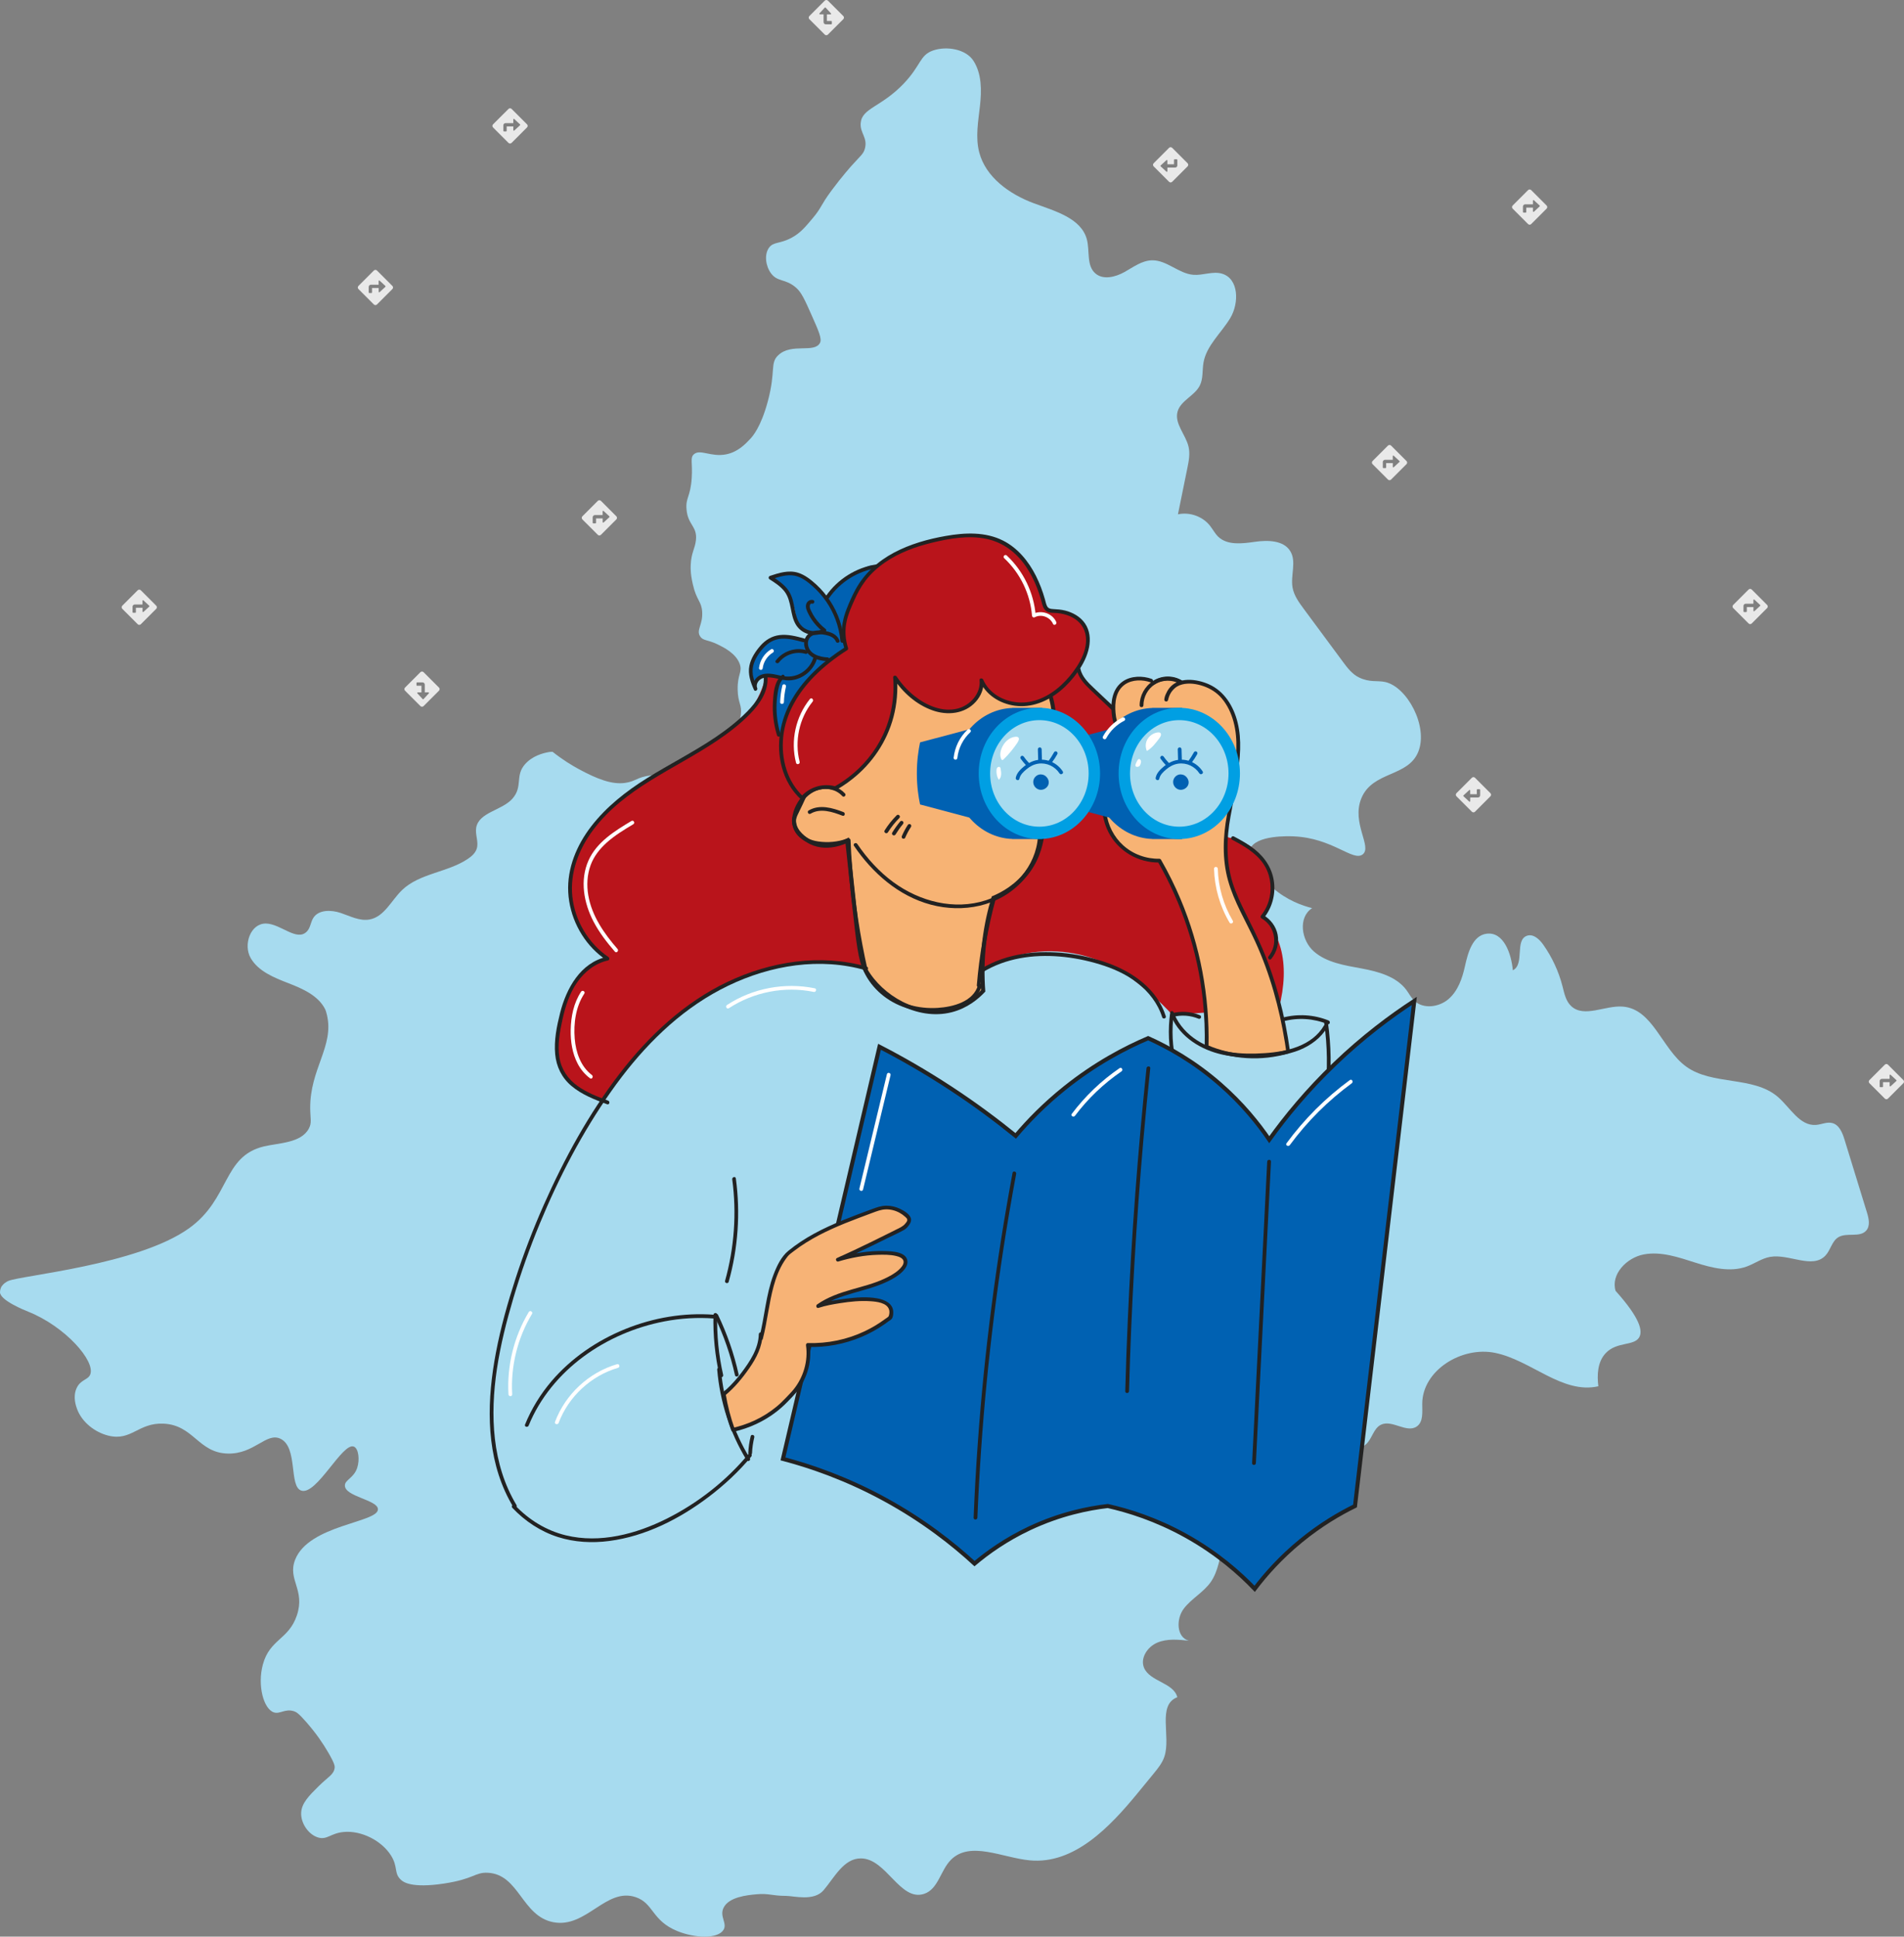 <svg width="470" height="478" viewBox="0 0 470 478" fill="none" xmlns="http://www.w3.org/2000/svg">
<rect x="0" y="0" width="470" height="478" fill="#808080" stroke="none"/>
<g clip-path="url(#clip0)">
<path d="M135.648 185.594C133.928 185.883 131.418 186.589 129.624 188.598C127.067 191.453 129.15 194.131 126.481 197.135C123.869 200.064 118.207 200.455 117.547 204.295C117.258 206.006 118.207 207.801 117.686 209.456C117.342 210.554 116.412 211.372 115.445 212.014C110.453 215.343 103.554 215.538 99.249 219.685C96.59 222.243 94.87 226.288 91.207 226.948C88.781 227.385 86.428 226.111 84.095 225.33C81.761 224.549 78.683 224.484 77.363 226.52C76.685 227.562 76.647 228.957 75.792 229.868C73.31 232.528 69.312 227.99 65.63 227.943C61.809 227.897 59.996 233.206 61.883 236.471C63.771 239.735 67.62 241.288 71.181 242.664C74.742 244.04 78.572 245.733 80.264 249.099C80.376 249.322 80.534 249.759 80.71 250.522C82.523 258.268 76.48 263.792 76.573 273.612C76.601 276.16 77.019 277.099 76.229 278.568C74.295 282.158 68.782 282.083 65.137 282.957C54.938 285.394 56.825 295.865 46.673 303.155C34.066 312.213 5.076 314.807 2.036 316.165C0.8 316.723 0.316 317.644 0.316 317.644C0.316 317.644 1.03505e-05 318.239 1.03505e-05 318.936C-0.009 320.973 6.248 323.456 6.992 323.753C16.149 327.436 23.541 335.898 22.286 339.218C21.747 340.641 19.869 340.445 18.883 342.677C17.944 344.807 18.762 347.039 19.022 347.764C20.231 351.056 23.476 353.539 26.776 354.348C32.457 355.733 34.121 351.13 40.304 351.381C47.798 351.679 48.913 358.588 56.221 358.765C62.794 358.932 65.742 353.436 69.237 355.11C73.626 357.212 71.246 366.958 74.407 367.915C78.209 369.069 84.55 355.873 87.367 357.054C88.52 357.537 88.827 360.299 88.176 362.28C87.321 364.856 85.136 365.219 85.136 366.651C85.145 369.394 93.104 370.166 93.29 372.444C93.559 375.829 76.21 376.257 72.835 385.007C70.939 389.917 75.402 392.363 73.282 398.705C71.274 404.694 66.597 404.545 64.896 410.804C63.492 415.937 65.054 421.832 67.62 422.651C69.135 423.134 70.4 421.646 72.585 422.372C73.161 422.567 73.728 422.883 75.643 425.078C78.116 427.914 79.716 430.295 81.064 432.61C82.626 435.307 82.653 435.893 82.607 436.339C82.412 438.004 80.971 438.571 78.702 440.822C76.322 443.165 74.453 445.025 74.342 447.415C74.221 449.963 76.118 452.79 78.498 453.515C80.729 454.194 81.584 452.483 84.801 452.167C89.199 451.739 94.229 454.315 96.525 457.979C98.329 460.852 97.157 462.331 99.017 464.014C99.537 464.488 101.555 466.106 109.569 464.897C117.035 463.772 117.212 462.08 120.392 462.228C128.183 462.61 128.778 472.923 136.569 474.429C144.713 476.001 149.576 465.79 156.902 468.245C161.393 469.751 160.826 474.02 167.204 476.624C171.518 478.381 177.124 478.604 178.574 476.354C179.625 474.727 177.542 473.053 178.612 470.867C179.922 468.189 184.469 467.752 186.663 467.548C189.815 467.25 190.363 467.92 194.054 467.938C195.998 467.947 200.935 469.352 203.324 466.515C206.011 463.335 208.27 458.695 212.482 458.685C218.804 458.657 222.16 469.426 228.139 467.427C231.616 466.264 232.164 461.624 234.73 459.039C239.481 454.268 247.458 458.537 254.227 459.169C265.161 460.192 273.947 450.958 280.827 442.57C282.147 440.961 283.458 439.362 284.778 437.753C285.829 436.469 286.907 435.14 287.428 433.568C289.101 428.519 285.578 420.856 290.617 418.903C289.715 415.286 283.83 415.072 282.398 411.622C281.412 409.232 283.263 406.442 285.68 405.429C288.097 404.406 290.849 404.675 293.462 404.954C290.384 404.117 290.301 399.589 292.197 397.069C294.094 394.548 297.134 393.005 298.919 390.401C302.517 385.147 300.742 376.285 306.599 373.616C304.498 371.496 302.927 368.864 302.062 366.028C304.591 363.219 309.202 364.763 312.772 366.093C316.343 367.423 321.679 367.497 322.6 363.861C322.99 362.327 322.33 360.625 322.916 359.146C324.812 354.404 333.375 359.899 337.206 356.459C338.74 355.073 339.037 352.516 340.925 351.632C343.658 350.349 347.201 353.781 349.702 352.097C351.394 350.954 351.068 348.499 351.078 346.481C351.105 338.232 360.803 332.234 369.04 333.908C377.975 335.721 385.664 344.174 394.552 342.156C394.208 339.432 394.31 336.158 396.365 333.982C399.108 331.072 403.319 332.271 404.621 330.095C405.56 328.524 404.881 325.371 398.801 318.601C397.574 314.528 401.534 310.4 405.792 309.609C410.051 308.819 414.355 310.325 418.483 311.636C422.602 312.948 427.13 314.073 431.193 312.594C433.145 311.878 434.884 310.586 436.939 310.223C441.606 309.395 447.389 313.31 450.606 309.897C451.889 308.54 452.186 306.345 453.795 305.369C455.849 304.132 459.048 305.517 460.647 303.76C461.716 302.579 461.316 300.756 460.851 299.25C459.001 293.252 457.16 287.254 455.31 281.256C454.79 279.554 453.999 277.601 452.242 277.173C450.95 276.866 449.639 277.536 448.309 277.648C444.237 277.973 441.913 273.351 438.845 270.72C432.773 265.512 422.695 267.948 416.215 263.243C410.227 258.891 408.024 249.043 400.595 248.448C396.216 248.095 391.075 251.294 387.867 248.346C386.51 247.1 386.147 245.165 385.692 243.398C384.753 239.744 383.135 236.257 380.941 233.151C380.02 231.849 378.561 230.463 377.008 230.937C373.81 231.923 376.45 238.042 373.438 239.483C373.075 235.364 371.169 229.924 366.985 230.454C363.499 230.891 362.355 235.159 361.611 238.526C360.951 241.501 359.901 244.57 357.567 246.588C355.233 248.606 351.319 249.127 349.106 246.988C348.307 246.225 347.814 245.212 347.154 244.328C344.662 240.999 340.209 239.8 336.072 239.028C331.934 238.265 327.49 237.596 324.348 234.852C321.196 232.109 320.378 226.409 323.901 224.14C321.596 223.563 317.691 222.261 314.065 219.053C312.763 217.9 307.175 212.962 308.551 209.586C309.992 206.053 318.193 206.387 319.281 206.425C328.987 206.815 333.989 212.739 336.378 210.879C338.786 209.01 333.552 203.133 336.044 197.042C338.824 190.253 347.656 191.862 350.138 185.455C352.556 179.234 347.377 169.572 341.957 168.335C339.976 167.889 338.145 168.512 335.458 167.2C333.766 166.382 332.594 164.829 331.488 163.332C328.271 158.98 325.045 154.628 321.828 150.276C320.638 148.667 319.411 146.984 319.067 145.022C318.527 141.999 320.117 138.587 318.472 135.983C316.807 133.342 312.949 133.277 309.816 133.723C306.683 134.17 303.029 134.653 300.742 132.496C299.896 131.687 299.375 130.617 298.64 129.706C296.827 127.437 293.638 126.321 290.775 126.944C291.547 123.168 292.309 119.393 293.081 115.618C293.443 113.851 293.797 112.028 293.397 110.28C292.709 107.267 289.854 104.57 290.682 101.585C291.444 98.86 294.894 97.698 296.167 95.168C297.032 93.448 296.753 91.402 297.078 89.505C297.813 85.274 301.467 82.205 303.689 78.504C305.911 74.803 305.827 68.759 301.625 67.54C299.356 66.88 296.939 68.015 294.587 67.829C290.952 67.54 288.041 64.193 284.397 64.249C281.877 64.286 279.739 65.941 277.545 67.159C275.351 68.377 272.394 69.131 270.469 67.55C268.126 65.625 269.056 61.961 268.285 59.069C266.871 53.815 260.391 52.094 255.203 50.169C249.16 47.928 243.293 43.716 241.713 37.569C240.755 33.868 241.471 29.971 241.899 26.168C242.326 22.365 242.373 18.273 240.309 15.027C238.421 12.07 233.605 11.317 230.305 12.47C226.986 13.633 227.413 16.097 223.062 20.654C217.493 26.484 212.761 26.652 212.463 30.381C212.259 32.864 214.23 33.961 213.495 36.685C213.133 38.015 212.473 38.378 210.148 40.972C210.148 40.972 207.796 43.595 205.258 47.026C202.459 50.811 202.887 51.146 200.628 53.843C198.694 56.149 197.541 57.507 195.477 58.641C192.502 60.268 190.921 59.599 189.815 61.161C188.606 62.863 189.015 65.69 190.326 67.466C191.963 69.67 193.859 68.712 196.5 71C197.848 72.162 198.685 74.05 200.358 77.816C202.087 81.694 202.943 83.628 202.413 84.632C201.018 87.273 195.412 84.567 192.121 87.664C190.01 89.645 191.563 91.467 189.545 99.018C187.825 105.453 185.743 107.76 185.166 108.355C184.06 109.526 182.2 111.554 179.244 112.14C175.488 112.884 172.819 110.735 171.267 112.14C170.3 113.014 170.997 114.148 170.755 117.942C170.439 122.741 169.203 122.778 169.472 125.763C169.816 129.65 172.168 129.864 171.787 133.333C171.555 135.444 170.634 136.411 170.504 139.386C170.411 141.442 170.765 143.041 171.016 144.185C171.927 148.258 173.163 148.342 173.331 151.001C173.535 154.228 171.806 155.474 172.819 157.055C173.544 158.199 174.623 157.817 177.198 159.073C178.658 159.789 181.661 161.258 182.6 163.871C183.325 165.889 182.024 166.382 182.089 170.176C182.145 173.608 183.223 173.942 182.86 176.481C182.433 179.41 180.638 181.41 180.025 182.033C178.082 184.013 177.087 183.363 174.102 185.315C169.881 188.077 170.309 190.411 167.157 191.369C164.898 192.057 164.452 190.932 160.723 191.369C157.181 191.788 156.967 192.876 154.262 193.238C151.045 193.675 147.456 192.308 142.91 189.853C141.236 188.951 138.94 187.566 136.402 185.557" fill="#A7DBEF"/>
<path d="M130.098 30.688L126.295 26.885C126.081 26.671 125.737 26.671 125.524 26.885L121.712 30.688C121.498 30.902 121.498 31.246 121.712 31.46L125.514 35.264C125.728 35.477 126.072 35.477 126.286 35.264L130.089 31.46C130.312 31.246 130.312 30.902 130.098 30.688ZM128.378 30.902L126.946 32.223C126.862 32.306 126.714 32.241 126.714 32.12V31.209H125.077V32.297C125.077 32.372 125.012 32.437 124.938 32.437H124.389C124.315 32.437 124.25 32.372 124.25 32.297V30.939C124.25 30.642 124.492 30.391 124.798 30.391H126.704V29.48C126.704 29.359 126.844 29.303 126.937 29.377L128.369 30.698C128.434 30.763 128.434 30.846 128.378 30.902Z" fill="#E9E9E9"/>
<path d="M96.86 70.571L93.057 66.768C92.843 66.554 92.499 66.554 92.286 66.768L88.483 70.571C88.269 70.785 88.269 71.129 88.483 71.343L92.286 75.147C92.499 75.36 92.843 75.36 93.057 75.147L96.86 71.343C97.074 71.129 97.074 70.785 96.86 70.571ZM95.14 70.785L93.708 72.106C93.624 72.189 93.476 72.124 93.476 72.003V71.092H91.839V72.18C91.839 72.254 91.774 72.32 91.7 72.32H91.151C91.077 72.32 91.012 72.254 91.012 72.18V70.822C91.012 70.525 91.254 70.274 91.56 70.274H93.466V69.362C93.466 69.241 93.606 69.186 93.699 69.26L95.131 70.581C95.196 70.636 95.196 70.729 95.14 70.785Z" fill="#E9E9E9"/>
<path d="M152.142 127.427L148.339 123.623C148.126 123.409 147.782 123.409 147.568 123.623L143.765 127.427C143.551 127.641 143.551 127.985 143.765 128.199L147.568 132.002C147.782 132.216 148.126 132.216 148.339 132.002L152.142 128.199C152.356 127.985 152.356 127.641 152.142 127.427ZM150.431 127.641L148.999 128.961C148.916 129.045 148.767 128.98 148.767 128.859V127.947H147.131V129.035C147.131 129.11 147.066 129.175 146.991 129.175H146.443C146.368 129.175 146.303 129.11 146.303 129.035V127.678C146.303 127.38 146.545 127.129 146.852 127.129H148.758V126.218C148.758 126.097 148.897 126.041 148.99 126.115L150.422 127.436C150.487 127.492 150.487 127.585 150.431 127.641Z" fill="#E9E9E9"/>
<path d="M38.565 149.495L34.763 145.692C34.549 145.478 34.205 145.478 33.991 145.692L30.189 149.495C29.975 149.709 29.975 150.053 30.189 150.267L33.991 154.07C34.205 154.284 34.549 154.284 34.763 154.07L38.565 150.267C38.779 150.053 38.779 149.709 38.565 149.495ZM36.845 149.709L35.414 151.029C35.33 151.113 35.181 151.048 35.181 150.927V150.016H33.545V151.104C33.545 151.178 33.48 151.243 33.405 151.243H32.857C32.782 151.243 32.717 151.178 32.717 151.104V149.746C32.717 149.449 32.959 149.197 33.266 149.197H35.172V148.286C35.172 148.165 35.311 148.109 35.404 148.184L36.836 149.504C36.901 149.56 36.901 149.653 36.845 149.709Z" fill="#E9E9E9"/>
<path d="M469.842 266.581L466.039 262.778C465.826 262.564 465.482 262.564 465.268 262.778L461.465 266.581C461.251 266.795 461.251 267.139 461.465 267.353L465.268 271.156C465.482 271.37 465.826 271.37 466.039 271.156L469.842 267.353C470.056 267.139 470.056 266.795 469.842 266.581ZM468.122 266.795L466.69 268.115C466.606 268.199 466.458 268.134 466.458 268.013V267.102H464.821V268.19C464.821 268.264 464.756 268.329 464.682 268.329H464.133C464.059 268.329 463.994 268.264 463.994 268.19V266.832C463.994 266.535 464.236 266.283 464.542 266.283H466.448V265.372C466.448 265.251 466.588 265.195 466.681 265.27L468.113 266.59C468.187 266.655 468.187 266.748 468.122 266.795Z" fill="#E9E9E9"/>
<path d="M436.213 149.31L432.411 145.506C432.197 145.292 431.853 145.292 431.639 145.506L427.837 149.31C427.623 149.523 427.623 149.867 427.837 150.081L431.639 153.885C431.853 154.099 432.197 154.099 432.411 153.885L436.213 150.081C436.427 149.867 436.427 149.523 436.213 149.31ZM434.503 149.523L433.071 150.844C432.987 150.928 432.838 150.862 432.838 150.742V149.83H431.202V150.918C431.202 150.993 431.137 151.058 431.063 151.058H430.514C430.44 151.058 430.375 150.993 430.375 150.918V149.561C430.375 149.263 430.616 149.012 430.923 149.012H432.829V148.101C432.829 147.98 432.969 147.924 433.062 147.998L434.493 149.319C434.558 149.375 434.558 149.468 434.503 149.523Z" fill="#E9E9E9"/>
<path d="M347.191 113.786L343.389 109.983C343.175 109.769 342.831 109.769 342.617 109.983L338.814 113.786C338.6 114 338.6 114.344 338.814 114.558L342.617 118.361C342.831 118.575 343.175 118.575 343.389 118.361L347.191 114.558C347.405 114.353 347.405 114 347.191 113.786ZM345.471 114L344.039 115.32C343.956 115.404 343.807 115.339 343.807 115.218V114.307H342.171V115.395C342.171 115.469 342.106 115.534 342.031 115.534H341.483C341.408 115.534 341.343 115.469 341.343 115.395V114.037C341.343 113.74 341.585 113.488 341.892 113.488H343.798V112.577C343.798 112.456 343.937 112.4 344.03 112.475L345.462 113.795C345.527 113.86 345.527 113.953 345.471 114Z" fill="#E9E9E9"/>
<path d="M381.777 50.727L377.975 46.924C377.761 46.71 377.417 46.71 377.203 46.924L373.4 50.727C373.187 50.941 373.187 51.285 373.4 51.499L377.203 55.303C377.417 55.517 377.761 55.517 377.975 55.303L381.777 51.499C381.991 51.285 381.991 50.941 381.777 50.727ZM380.067 50.941L378.635 52.262C378.551 52.346 378.402 52.281 378.402 52.16V51.248H376.766V52.336C376.766 52.411 376.701 52.476 376.627 52.476H376.078C376.004 52.476 375.939 52.411 375.939 52.336V50.979C375.939 50.681 376.18 50.43 376.487 50.43H378.402V49.519C378.402 49.398 378.542 49.342 378.635 49.416L380.067 50.737C380.122 50.793 380.122 50.886 380.067 50.941Z" fill="#E9E9E9"/>
<path d="M203.594 0.158L199.791 3.962C199.577 4.176 199.577 4.52 199.791 4.734L203.594 8.537C203.807 8.751 204.151 8.751 204.365 8.537L208.168 4.734C208.382 4.52 208.382 4.176 208.168 3.962L204.365 0.158C204.151 -0.055 203.807 -0.055 203.594 0.158ZM203.807 1.879L205.128 3.311C205.211 3.395 205.146 3.543 205.025 3.543H204.114V5.18H205.202C205.276 5.18 205.341 5.245 205.341 5.32V5.868C205.341 5.943 205.276 6.008 205.202 6.008H203.845C203.547 6.008 203.296 5.766 203.296 5.459V3.534H202.385C202.264 3.534 202.208 3.395 202.283 3.302L203.603 1.87C203.659 1.823 203.752 1.823 203.807 1.879Z" fill="#E9E9E9"/>
<path d="M284.778 41.066L288.581 44.869C288.795 45.083 289.139 45.083 289.352 44.869L293.155 41.066C293.369 40.852 293.369 40.508 293.155 40.294L289.352 36.49C289.139 36.277 288.795 36.277 288.581 36.49L284.778 40.294C284.564 40.508 284.564 40.852 284.778 41.066ZM286.498 40.852L287.93 39.531C288.014 39.448 288.162 39.513 288.162 39.634V40.545H289.799V39.457C289.799 39.383 289.864 39.318 289.938 39.318H290.487C290.561 39.318 290.626 39.383 290.626 39.457V40.815C290.626 41.112 290.384 41.363 290.078 41.363H288.172V42.275C288.172 42.395 288.032 42.451 287.939 42.377L286.507 41.056C286.433 41.001 286.433 40.908 286.498 40.852Z" fill="#E9E9E9"/>
<path d="M359.529 196.54L363.331 200.344C363.545 200.558 363.889 200.558 364.103 200.344L367.906 196.54C368.12 196.326 368.12 195.982 367.906 195.769L364.103 191.965C363.889 191.751 363.545 191.751 363.331 191.965L359.529 195.769C359.315 195.982 359.315 196.326 359.529 196.54ZM361.249 196.326L362.681 195.006C362.764 194.922 362.913 194.987 362.913 195.108V196.02H364.549V194.932C364.549 194.857 364.614 194.792 364.689 194.792H365.237C365.312 194.792 365.377 194.857 365.377 194.932V196.289C365.377 196.587 365.135 196.838 364.828 196.838H362.922V197.749C362.922 197.87 362.783 197.926 362.69 197.852L361.258 196.531C361.193 196.466 361.193 196.373 361.249 196.326Z" fill="#E9E9E9"/>
<path d="M104.558 174.277L108.361 170.474C108.575 170.26 108.575 169.916 108.361 169.702L104.558 165.899C104.344 165.685 104 165.685 103.786 165.899L99.984 169.702C99.77 169.916 99.77 170.26 99.984 170.474L103.786 174.277C104 174.482 104.344 174.482 104.558 174.277ZM104.344 172.557L103.024 171.125C102.94 171.041 103.005 170.892 103.126 170.892H104.037V169.256H102.95C102.875 169.256 102.81 169.191 102.81 169.116V168.568C102.81 168.493 102.875 168.428 102.95 168.428H104.307C104.605 168.428 104.856 168.67 104.856 168.977V170.883H105.767C105.888 170.883 105.943 171.023 105.869 171.116L104.549 172.548C104.493 172.613 104.4 172.613 104.344 172.557Z" fill="#E9E9E9"/>
<path d="M188.987 167.088C188.411 169.376 187.221 172.807 184.562 176.136C182.47 178.75 180.313 180.247 179.327 180.916C171.118 186.496 162.639 190.755 158.38 193.461C155.972 194.986 141.487 204.574 140.734 218.104C140.334 225.302 143.96 232.583 149.948 236.6C146.405 237.344 143.44 239.92 141.552 243.007C139.665 246.095 138.717 249.666 138.038 253.218C137.322 256.984 136.931 261.085 138.726 264.47C141.366 269.454 147.224 271.324 149.985 272.105C226.465 293.791 264.705 304.633 285.717 290.182C305.939 276.271 322.776 246.764 314.939 230.872C313.925 228.826 312.661 227.31 311.629 226.269C312.056 225.655 315.134 221.126 313.553 215.602C312.233 210.99 308.189 207.512 303.205 206.694C287.437 184.999 279.181 176.992 274.532 174.044C273.575 173.44 270.488 171.608 267.68 168.009C263.71 162.922 264.668 159.891 262.641 157.491C257.118 150.935 239.016 160.384 215.308 164.717C204.263 166.735 195.012 167.098 188.987 167.088Z" fill="#B9141B"/>
<path d="M213.83 239.028C210.474 238.163 205.406 237.224 199.298 237.531C176.994 238.674 161.839 255.525 155.015 263.113C146.564 272.514 142.584 280.679 136.039 294.126C134.44 297.418 125.366 316.36 122.037 339.069C121.907 339.971 120.782 348.043 122.26 358.263C123.413 366.223 125.356 370.091 128.034 372.956C128.434 373.383 130.098 375.122 132.952 376.74C140.827 381.223 149.39 380.07 152.942 379.586C170.216 377.252 182.293 362.475 184.599 359.565C193.413 363.591 201.576 365.47 208.847 366.121C276.466 372.174 328.225 277.796 331.302 272.031C330.558 270.673 329.824 269.111 329.21 267.335C327.118 261.318 327.341 255.85 327.843 252.326C323.241 251.321 317.951 250.466 312.075 250.038C303.438 249.406 295.805 249.861 289.548 250.671C288.106 249.062 286.042 246.932 283.328 244.691C280.325 242.208 276.857 239.335 271.808 237.298C269.633 236.415 262.223 233.541 252.897 235.41C248.146 236.368 244.548 238.219 242.326 239.595C242.587 242.385 241.88 244.124 241.229 245.165C237.733 250.754 226.363 251.21 219.492 246.272C216.331 244.003 214.676 241.018 213.83 239.028Z" fill="#A7DBEF"/>
<path d="M192.241 181.371C191.73 179.949 191.07 177.54 191.209 174.536C191.368 171.049 192.53 168.417 193.264 167.023C191.842 166.66 190.661 166.632 189.871 166.669C188.876 166.716 188.225 166.762 187.602 167.209C186.663 167.878 186.431 168.994 186.366 169.403C186.207 168.938 184.45 163.721 187.407 160.197C188.606 158.765 190.605 157.584 192.744 157.333C195.747 156.97 198.062 158.551 199.465 157.258C199.94 156.831 200.107 156.254 200.172 155.91C199.121 155.659 197.764 155.147 196.965 153.939C196.202 152.795 196.62 152.051 196.053 149.921C195.849 149.159 195.272 147.076 193.72 145.346C191.953 143.365 190.094 143.189 190.196 142.584C190.326 141.812 193.459 141.301 196.277 141.924C200.228 142.807 202.785 145.783 204.077 147.662C205.063 146.248 206.783 144.165 209.488 142.398C211.468 141.106 215.094 138.734 216.498 139.757C218.934 141.524 214.025 152.953 209.739 160.402C206.643 165.767 201.325 173.513 192.241 181.371Z" fill="#0061B2"/>
<path d="M205.816 185.352C204.867 186.403 202.413 188.095 200.609 191.397C199.633 193.182 199.94 193.331 198.285 197.032C196.546 200.9 195.821 201.57 196.025 203.076C196.369 205.578 198.843 207.094 199.4 207.456C203.761 210.265 208.893 207.605 209.135 207.475C209.395 209.902 210.66 221.582 210.818 223.088C211.831 232.443 212.361 237.167 213.709 239.492C217.512 246.058 226.465 251.46 234.786 249.359C238.607 248.392 241.239 246.104 242.707 244.56C242.456 241.175 242.419 237.028 242.977 232.35C243.47 228.203 244.325 224.595 245.227 221.619C247.449 220.68 251.122 218.746 253.883 214.896C256.468 211.297 257.063 207.68 257.369 205.615C260.624 183.78 262.251 172.863 256.291 166.512C249.783 159.575 239.221 159.723 234.963 159.788C230.044 159.854 221.844 159.974 216.359 165.517C210.79 171.134 213.458 176.89 205.816 185.352Z" fill="#F7B374" stroke="#222222" stroke-miterlimit="10"/>
<path d="M208.586 195.84C207.136 194.25 204.904 193.59 202.794 193.878C200.665 194.167 198.815 195.45 197.532 197.133C196.128 198.974 195.179 201.485 195.681 203.81C196.165 206.06 198.127 207.604 200.237 208.255C203.073 209.129 206.485 208.924 209.246 207.902C209.804 207.697 209.562 206.795 208.995 207.009C206.801 207.818 204.356 208.022 202.041 207.697C199.995 207.418 197.829 206.479 196.89 204.517C195.951 202.573 196.667 200.192 197.736 198.444C198.731 196.817 200.256 195.459 202.115 194.938C204.161 194.371 206.466 194.892 207.917 196.482C208.335 196.938 208.986 196.277 208.586 195.84Z" fill="#222222"/>
<path d="M200.088 200.835C202.524 199.385 205.537 200.389 207.973 201.338C208.53 201.551 208.772 200.659 208.224 200.445C205.537 199.403 202.301 198.446 199.624 200.036C199.112 200.333 199.577 201.142 200.088 200.835Z" fill="#222222"/>
<path d="M208.382 158.216C208.066 154.71 206.885 151.307 204.96 148.359C203.984 146.871 202.822 145.485 201.511 144.286C200.2 143.086 198.675 141.868 196.946 141.347C194.649 140.659 192.26 141.403 190.075 142.138C189.694 142.268 189.62 142.77 189.964 142.984C191.284 143.83 192.651 144.704 193.627 145.95C194.575 147.168 194.9 148.666 195.198 150.144C195.477 151.548 195.737 153.018 196.509 154.254C197.206 155.352 198.275 156.142 199.521 156.496C200.934 156.895 202.459 156.737 203.733 155.993C203.965 155.854 204.068 155.454 203.826 155.259C202.794 154.459 201.883 153.51 201.148 152.422C200.804 151.902 200.488 151.362 200.228 150.795C200.079 150.479 199.921 150.144 199.884 149.791C199.847 149.465 199.968 148.87 200.442 148.991C201.027 149.131 201.269 148.238 200.693 148.098C199.986 147.931 199.289 148.34 199.038 149.028C198.722 149.902 199.196 150.842 199.586 151.604C200.442 153.287 201.678 154.766 203.166 155.919C203.194 155.677 203.231 155.435 203.259 155.184C201.855 156.012 200.051 155.956 198.666 155.119C197.095 154.171 196.593 152.367 196.249 150.674C195.905 148.982 195.644 147.215 194.64 145.755C193.58 144.221 191.99 143.17 190.438 142.175C190.401 142.454 190.363 142.742 190.326 143.021C192.186 142.398 194.212 141.71 196.193 142.1C197.922 142.444 199.438 143.653 200.721 144.806C203.147 146.982 205.044 149.754 206.206 152.804C206.866 154.543 207.294 156.356 207.461 158.207C207.508 158.802 208.437 158.811 208.382 158.216Z" fill="#222222"/>
<path d="M207.22 158.087C206.773 156.906 205.695 156.255 204.523 155.929C203.324 155.594 201.911 155.446 200.711 155.818C199.475 156.19 198.629 157.185 198.508 158.477C198.396 159.705 198.963 160.969 199.902 161.751C201.13 162.783 202.738 163.127 204.309 163.192C204.904 163.22 204.904 162.29 204.309 162.262C202.292 162.178 199.698 161.425 199.447 159.054C199.345 158.068 199.791 157.166 200.73 156.794C201.678 156.413 202.822 156.515 203.798 156.71C204.765 156.915 205.936 157.324 206.327 158.338C206.532 158.886 207.433 158.645 207.22 158.087Z" fill="#222222"/>
<path d="M198.508 157.584C196.555 157.045 194.501 156.505 192.455 156.747C190.559 156.97 188.969 157.937 187.714 159.36C186.496 160.755 185.361 162.466 184.989 164.307C184.571 166.381 185.278 168.39 186.114 170.268C186.356 170.817 187.146 170.342 186.914 169.803C186.598 169.068 187.016 168.213 187.602 167.757C188.337 167.181 189.341 167.134 190.233 167.218C191.99 167.395 193.617 168.111 195.412 167.887C198.285 167.525 200.795 165.432 201.641 162.661C201.818 162.085 200.916 161.843 200.748 162.41C200.274 163.954 199.214 165.256 197.829 166.083C196.295 166.995 194.631 167.171 192.902 166.809C191.144 166.437 189.229 165.832 187.518 166.716C186.226 167.376 185.519 168.91 186.105 170.277C186.375 170.119 186.644 169.961 186.905 169.812C186.152 168.12 185.482 166.251 185.91 164.382C186.291 162.717 187.342 161.145 188.476 159.899C189.657 158.597 191.135 157.751 192.92 157.649C194.733 157.547 196.509 158.021 198.238 158.495C198.843 158.644 199.084 157.742 198.508 157.584Z" fill="#222222"/>
<path d="M199.075 160.485C196.304 159.676 193.227 160.746 191.498 163.033C191.135 163.507 191.944 163.972 192.297 163.498C193.776 161.545 196.49 160.69 198.824 161.378C199.41 161.555 199.651 160.653 199.075 160.485Z" fill="#222222"/>
<path d="M192.688 181.241C191.953 178.86 191.609 176.377 191.693 173.885C191.73 172.648 191.87 171.421 192.121 170.212C192.334 169.198 192.641 168.073 193.506 167.413C193.971 167.05 193.515 166.241 193.041 166.613C191.126 168.082 190.931 171.021 190.8 173.244C190.633 176.024 190.986 178.832 191.804 181.492C191.963 182.059 192.864 181.817 192.688 181.241Z" fill="#222222"/>
<path d="M204.672 147.597C207.433 143.598 211.822 140.91 216.619 140.194C217.205 140.111 216.954 139.209 216.368 139.302C211.329 140.055 206.755 142.947 203.863 147.132C203.528 147.624 204.337 148.089 204.672 147.597Z" fill="#222222"/>
<path d="M209.023 207.364C209.367 215.789 210.306 224.195 211.812 232.49C212.249 234.871 212.733 237.242 213.263 239.604C213.393 240.19 214.285 239.939 214.155 239.353C212.324 231.16 211.05 222.856 210.381 214.487C210.185 212.115 210.046 209.735 209.953 207.354C209.925 206.768 208.995 206.768 209.023 207.364Z" fill="#222222"/>
<path d="M210.808 208.768C215.355 215.473 221.844 221.182 229.803 223.293C237.687 225.386 246.529 223.758 252.209 217.63C255.017 214.599 256.849 210.721 257.137 206.573C257.174 205.978 256.244 205.978 256.207 206.573C255.714 213.827 250.164 220.001 243.386 222.196C235.558 224.735 227.014 222.494 220.515 217.732C217.01 215.157 214.044 211.883 211.617 208.294C211.282 207.801 210.474 208.266 210.808 208.768Z" fill="#222222"/>
<path d="M244.865 221.739C242.968 228.76 241.722 235.939 241.127 243.183C241.081 243.778 242.01 243.778 242.057 243.183C242.642 236.023 243.888 228.927 245.757 221.99C245.915 221.413 245.013 221.162 244.865 221.739Z" fill="#222222"/>
<path d="M265.784 165.256C266.211 167.265 267.634 168.809 269.075 170.185C270.888 171.914 272.719 173.635 274.542 175.355C274.979 175.764 275.639 175.113 275.202 174.695C273.454 173.049 271.706 171.394 269.958 169.748C268.554 168.418 267.094 166.977 266.676 165.014C266.555 164.429 265.663 164.67 265.784 165.256Z" fill="#222222"/>
<path d="M304.126 207.252C306.952 208.74 309.899 210.404 311.778 213.082C313.46 215.491 314.009 218.578 313.414 221.433C313.07 223.079 312.363 224.632 311.303 225.934C311.117 226.157 311.117 226.501 311.396 226.668C314.715 228.566 315.599 233.048 313.144 236.024C312.763 236.479 313.423 237.139 313.804 236.684C315.18 235.01 315.794 232.806 315.376 230.667C314.976 228.649 313.646 226.882 311.871 225.869C311.898 226.111 311.936 226.352 311.964 226.603C313.953 224.167 314.855 220.968 314.502 217.843C314.12 214.486 312.335 211.706 309.714 209.632C308.133 208.386 306.376 207.391 304.6 206.461C304.07 206.164 303.596 206.973 304.126 207.252Z" fill="#222222"/>
<path d="M284.183 168.018C283.941 167.925 279.869 166.511 277.024 168.882C274.393 171.077 274.765 174.862 274.913 176.322C275.099 178.2 275.732 179.642 276.187 180.507L272.654 200.695C273.035 203.95 274.672 207.037 277.145 209.185C279.618 211.334 282.909 212.515 286.182 212.44C288.525 216.513 290.914 221.414 292.922 227.133C294.624 231.987 295.6 236.116 296.167 238.906C297.143 243.76 298.045 250.4 297.85 258.388C299.849 259.253 302.638 260.192 306.041 260.601C311.192 261.215 315.422 260.341 317.979 259.587C317.691 257.532 317.17 254.138 316.222 250.009C310.987 227.105 302.489 223.292 302.564 209.334C302.601 201.597 304.014 200.453 305.474 188.039C306.125 182.478 305.558 176.155 301.671 171.793C298.771 168.529 292.578 167.078 289.631 169.524C288.571 170.408 288.097 171.672 287.874 172.723C287.865 172.788 288.06 171.7 288.664 170.752C289.603 169.273 290.97 168.641 291.556 168.408C291.091 168.12 289.817 167.404 288.06 167.469C286.433 167.534 285.289 168.222 284.824 168.538" fill="#F7B374"/>
<path d="M284.304 167.562C282.063 166.753 279.218 166.781 277.21 168.148C274.709 169.85 274.16 172.937 274.393 175.764C274.532 177.512 274.969 179.177 275.787 180.73C275.769 180.609 275.76 180.488 275.741 180.367C275.053 184.282 274.374 188.197 273.686 192.112C273.286 194.409 272.887 196.706 272.478 199.012C272.394 199.505 272.273 200.007 272.217 200.509C272.152 201.076 272.338 201.718 272.468 202.267C272.729 203.355 273.119 204.415 273.63 205.41C276.011 210.069 280.957 212.97 286.182 212.886C286.052 212.812 285.912 212.728 285.782 212.654C291.798 223.144 295.656 234.851 296.92 246.884C297.32 250.697 297.469 254.528 297.376 258.36C297.376 258.509 297.46 258.704 297.608 258.76C304.089 261.531 311.341 261.977 318.1 260.006C318.36 259.931 318.462 259.69 318.425 259.429C317.216 250.716 315.041 242.105 311.573 234.005C310.327 231.085 308.895 228.258 307.491 225.422C306.292 223.013 305.13 220.568 304.312 218.001C302.629 212.673 302.75 206.954 303.754 201.504C304.358 198.24 305.009 194.985 305.465 191.693C306.088 187.221 306.599 182.71 305.483 178.265C304.498 174.313 302.229 170.593 298.408 168.892C295.414 167.562 290.868 166.957 288.59 169.905C287.986 170.686 287.632 171.607 287.428 172.556C287.735 172.593 288.032 172.639 288.339 172.677C288.33 172.881 288.376 172.584 288.395 172.509C288.45 172.295 288.516 172.091 288.59 171.886C288.822 171.263 289.176 170.696 289.631 170.212C290.198 169.608 290.905 169.124 291.677 168.817C292.039 168.669 292.151 168.194 291.788 167.971C289.594 166.604 286.73 166.651 284.583 168.101C284.09 168.436 284.555 169.236 285.048 168.901C286.935 167.627 289.38 167.571 291.314 168.771C291.351 168.492 291.388 168.204 291.426 167.925C290.449 168.315 289.548 168.901 288.85 169.701C288.172 170.473 287.465 171.626 287.409 172.686C287.381 173.207 288.209 173.318 288.32 172.807C288.739 170.882 289.873 169.412 291.825 168.929C293.536 168.501 295.386 168.78 297.032 169.338C298.78 169.933 300.379 170.947 301.578 172.36C302.992 174.034 303.931 176.052 304.498 178.163C305.678 182.571 305.176 187.09 304.554 191.535C304.107 194.744 303.475 197.915 302.88 201.104C301.885 206.442 301.662 212.05 303.14 217.322C304.628 222.641 307.594 227.449 309.872 232.443C313.479 240.347 315.803 248.763 317.179 257.328C317.309 258.109 317.421 258.89 317.533 259.68C317.644 259.485 317.746 259.299 317.858 259.104C311.35 261.001 304.321 260.629 298.083 257.96C298.157 258.09 298.241 258.23 298.315 258.36C298.612 245.889 296.279 233.447 291.435 221.953C290.022 218.605 288.404 215.341 286.591 212.189C286.507 212.05 286.349 211.957 286.191 211.957C282.937 212.012 279.702 210.85 277.275 208.655C276.131 207.623 275.192 206.386 274.486 205.019C274.133 204.34 273.844 203.634 273.621 202.908C273.51 202.555 273.417 202.192 273.333 201.83C273.268 201.513 273.119 201.104 273.119 200.797C273.11 200.174 273.352 199.458 273.463 198.845C273.723 197.347 273.984 195.841 274.253 194.344C274.867 190.838 275.481 187.332 276.094 183.826C276.262 182.841 276.438 181.855 276.615 180.869C276.68 180.497 276.634 180.293 276.448 179.921C275.834 178.684 275.49 177.345 275.369 175.968C275.137 173.43 275.416 170.5 277.712 168.929C279.525 167.692 282.072 167.711 284.09 168.436C284.62 168.669 284.862 167.767 284.304 167.562Z" fill="#222222"/>
<path d="M282.249 174.09C282.258 172.035 283.318 170.017 285.066 168.92C286.944 167.729 289.399 167.711 291.323 168.799C291.844 169.096 292.318 168.287 291.788 167.999C289.585 166.762 286.749 166.762 284.592 168.12C282.565 169.403 281.319 171.709 281.319 174.099C281.319 174.685 282.249 174.685 282.249 174.09Z" fill="#222222"/>
<path d="M213.951 238.581C202.506 235.326 190.205 237.298 179.588 242.338C168.914 247.415 160.119 255.673 152.969 264.963C145.364 274.839 139.293 285.961 134.254 297.334C131.613 303.294 129.27 309.385 127.253 315.588C125.31 321.577 123.59 327.658 122.418 333.852C120.271 345.169 119.834 357.397 124.678 368.11C125.273 369.431 125.951 370.705 126.695 371.941C127.002 372.453 127.811 371.988 127.495 371.476C121.423 361.396 120.968 349.205 122.669 337.841C123.562 331.89 125.049 326.04 126.76 320.275C128.601 314.1 130.758 308.028 133.213 302.076C137.945 290.638 143.737 279.479 150.877 269.352C157.562 259.858 165.781 251.144 175.925 245.314C185.966 239.539 197.987 236.498 209.525 238.525C210.929 238.767 212.324 239.092 213.69 239.483C214.276 239.641 214.527 238.748 213.951 238.581Z" fill="#222222"/>
<path d="M130.498 351.854C133.278 345.019 138.14 339.179 144.053 334.818C149.938 330.475 156.837 327.518 164.015 326.142C168.031 325.37 172.15 325.119 176.231 325.426C176.826 325.472 176.826 324.542 176.231 324.496C168.784 323.938 161.216 325.24 154.308 328.048C147.372 330.866 141.004 335.199 136.132 340.909C133.408 344.108 131.195 347.707 129.605 351.603C129.373 352.161 130.275 352.403 130.498 351.854Z" fill="#222222"/>
<path d="M180.75 291.094C181.884 299.454 181.252 308 178.983 316.119C178.825 316.695 179.718 316.946 179.876 316.37C182.191 308.075 182.795 299.38 181.642 290.852C181.568 290.257 180.666 290.508 180.75 291.094Z" fill="#222222"/>
<path d="M289.138 250.901C291.361 256.016 296.502 259.15 301.783 260.303C304.888 260.982 308.096 261.084 311.266 260.917C314.502 260.749 317.812 260.377 320.833 259.141C323.613 258.006 326.123 256.146 327.657 253.524C327.955 253.003 327.155 252.538 326.858 253.059C323.864 258.192 317.616 259.587 312.122 259.94C306.441 260.312 300.398 259.922 295.479 256.76C293.071 255.216 291.091 253.068 289.947 250.427C289.706 249.879 288.906 250.353 289.138 250.901Z" fill="#222222"/>
<path d="M326.886 252.577C327.685 258.212 327.75 263.931 327.1 269.585C327.035 270.18 327.964 270.171 328.029 269.585C328.689 263.847 328.597 258.054 327.788 252.326C327.704 251.74 326.802 251.991 326.886 252.577Z" fill="#222222"/>
<path d="M316.807 252.075C320.424 251.108 324.255 251.359 327.713 252.772C328.271 252.995 328.504 252.103 327.964 251.879C324.357 250.41 320.322 250.178 316.566 251.182C315.98 251.34 316.222 252.233 316.807 252.075Z" fill="#222222"/>
<path d="M289.455 251.013C291.593 250.437 293.852 250.604 295.898 251.45C296.13 251.543 296.409 251.348 296.474 251.125C296.548 250.855 296.381 250.651 296.149 250.548C293.954 249.646 291.5 249.498 289.213 250.111C288.627 250.269 288.878 251.162 289.455 251.013Z" fill="#222222"/>
<path d="M288.869 249.879C288.265 254.129 288.45 258.425 289.455 262.6C289.594 263.186 290.496 262.935 290.347 262.349C289.39 258.351 289.176 254.194 289.761 250.121C289.845 249.544 288.953 249.293 288.869 249.879Z" fill="#222222"/>
<path d="M217.103 258.36C222.542 261.159 228.408 264.516 234.535 268.524C240.616 272.504 245.999 276.522 250.722 280.353C253.818 276.698 257.816 272.569 262.873 268.524C270.376 262.517 277.684 258.686 283.421 256.24C288.199 258.379 294.633 261.894 301.169 267.594C306.71 272.43 310.634 277.359 313.312 281.292C317.328 275.685 322.628 269.194 329.498 262.61C336.471 255.924 343.277 250.846 349.116 247.043C344.235 288.601 339.363 330.16 334.482 371.709C330.688 373.569 325.984 376.312 321.094 380.32C316.026 384.467 312.317 388.708 309.714 392.148C306.088 388.364 300.518 383.389 292.764 379.074C285.327 374.936 278.465 372.834 273.463 371.709C268.629 372.267 261.73 373.643 254.162 377.205C248.295 379.966 243.786 383.212 240.56 385.927C235.316 381.11 227.971 375.28 218.358 370.044C208.874 364.874 200.107 361.879 193.273 360.075C201.213 326.17 209.153 292.265 217.103 258.36Z" fill="#0061B2" stroke="#222222" stroke-miterlimit="10"/>
<path d="M275.081 202.127L261.646 198.556C261.256 196.724 260.865 194.13 260.856 190.996C260.847 187.769 261.256 185.1 261.646 183.231C266.128 182.041 270.609 180.85 275.081 179.66V202.127Z" fill="#0061B2"/>
<path d="M299.868 190.894C299.868 184.654 296.595 179.242 291.798 176.545V174.713H284.415V174.741C276.364 175.01 269.912 182.134 269.912 190.903C269.912 199.672 276.364 206.795 284.415 207.065V207.093H291.798V205.261C296.595 202.555 299.868 197.143 299.868 190.894Z" fill="#0061B2"/>
<path d="M291.1 207.083C299.372 207.083 306.078 199.835 306.078 190.893C306.078 181.952 299.372 174.703 291.1 174.703C282.828 174.703 276.122 181.952 276.122 190.893C276.122 199.835 282.828 207.083 291.1 207.083Z" fill="#009FE3"/>
<path d="M291.1 204.042C297.817 204.042 303.261 198.155 303.261 190.893C303.261 183.631 297.817 177.744 291.1 177.744C284.384 177.744 278.939 183.631 278.939 190.893C278.939 198.155 284.384 204.042 291.1 204.042Z" fill="#A7DBEF"/>
<path d="M296.874 190.4C296.214 189.386 295.303 188.605 294.252 188.103C294.717 187.48 295.154 186.829 295.526 186.141C295.637 185.927 295.582 185.62 295.358 185.509C295.145 185.397 294.847 185.443 294.726 185.676C294.512 186.067 294.289 186.448 294.048 186.82C293.927 187.006 293.806 187.192 293.676 187.368C293.611 187.461 293.545 187.545 293.48 187.638C293.452 187.685 293.415 187.722 293.387 187.768C292.857 187.61 292.3 187.517 291.732 187.508C291.705 186.652 291.686 185.797 291.658 184.932C291.649 184.69 291.454 184.458 291.193 184.467C290.952 184.476 290.719 184.672 290.728 184.932C290.756 185.806 290.775 186.68 290.803 187.554C290.775 187.554 290.756 187.554 290.728 187.564C289.938 187.675 289.222 187.954 288.553 188.326C288.32 188.084 288.097 187.843 287.883 187.582C287.828 187.517 287.772 187.443 287.716 187.378C287.688 187.35 287.67 187.313 287.642 187.275C287.632 187.257 287.623 187.248 287.604 187.229C287.493 187.08 287.381 186.922 287.27 186.773C287.13 186.578 286.851 186.466 286.638 186.606C286.442 186.736 286.321 187.024 286.47 187.238C286.861 187.796 287.298 188.326 287.763 188.828C287.642 188.921 287.511 189.005 287.391 189.098C286.479 189.842 285.503 190.763 285.271 191.972C285.159 192.557 286.052 192.808 286.163 192.223C286.359 191.228 287.158 190.502 287.902 189.879C288.748 189.163 289.734 188.642 290.84 188.484C292.904 188.187 294.94 189.154 296.074 190.884C296.39 191.367 297.199 190.902 296.874 190.4ZM287.632 187.275C287.623 187.275 287.623 187.266 287.632 187.275C287.642 187.285 287.66 187.313 287.632 187.275Z" fill="#0061B2"/>
<path d="M290.933 191.208C290.208 191.422 289.659 192.092 289.594 192.854C289.51 193.775 290.143 194.677 291.091 194.9C291.983 195.105 292.997 194.556 293.313 193.691C293.666 192.715 293.062 191.757 292.346 191.366C292.244 191.31 291.649 190.994 290.933 191.208Z" fill="#0061B2"/>
<path d="M240.551 202.127L227.116 198.556C226.725 196.724 226.335 194.13 226.326 190.996C226.316 187.769 226.725 185.1 227.116 183.231C231.597 182.041 236.078 180.85 240.551 179.66V202.127Z" fill="#0061B2"/>
<path d="M265.337 190.894C265.337 184.654 262.065 179.242 257.267 176.545V174.713H249.885V174.741C241.834 175.01 235.381 182.134 235.381 190.903C235.381 199.672 241.834 206.795 249.885 207.065V207.093H257.267V205.261C262.065 202.555 265.337 197.143 265.337 190.894Z" fill="#0061B2"/>
<path d="M256.57 207.083C264.842 207.083 271.548 199.835 271.548 190.893C271.548 181.952 264.842 174.703 256.57 174.703C248.298 174.703 241.592 181.952 241.592 190.893C241.592 199.835 248.298 207.083 256.57 207.083Z" fill="#009FE3"/>
<path d="M256.57 204.042C263.286 204.042 268.731 198.155 268.731 190.893C268.731 183.631 263.286 177.744 256.57 177.744C249.854 177.744 244.409 183.631 244.409 190.893C244.409 198.155 249.854 204.042 256.57 204.042Z" fill="#A7DBEF"/>
<path d="M262.343 190.4C261.683 189.386 260.772 188.605 259.722 188.103C260.186 187.48 260.623 186.829 260.995 186.141C261.107 185.927 261.051 185.62 260.828 185.509C260.614 185.397 260.317 185.443 260.196 185.676C259.982 186.067 259.759 186.448 259.517 186.82C259.396 187.006 259.275 187.192 259.145 187.368C259.08 187.461 259.015 187.545 258.95 187.638C258.922 187.685 258.885 187.722 258.857 187.768C258.327 187.61 257.769 187.517 257.202 187.508C257.174 186.652 257.156 185.797 257.128 184.932C257.118 184.69 256.923 184.458 256.663 184.467C256.421 184.476 256.189 184.672 256.198 184.932C256.226 185.806 256.244 186.68 256.272 187.554C256.244 187.554 256.226 187.554 256.198 187.564C255.408 187.675 254.692 187.954 254.022 188.326C253.79 188.084 253.567 187.843 253.353 187.582C253.297 187.517 253.241 187.443 253.186 187.378C253.158 187.35 253.139 187.313 253.111 187.275C253.102 187.257 253.093 187.248 253.074 187.229C252.962 187.08 252.851 186.922 252.739 186.773C252.6 186.578 252.321 186.466 252.107 186.606C251.912 186.736 251.791 187.024 251.94 187.238C252.33 187.796 252.767 188.326 253.232 188.828C253.111 188.921 252.981 189.005 252.86 189.098C251.949 189.842 250.973 190.763 250.74 191.972C250.629 192.557 251.521 192.808 251.633 192.223C251.828 191.228 252.628 190.502 253.372 189.879C254.218 189.163 255.203 188.642 256.309 188.484C258.373 188.187 260.41 189.154 261.544 190.884C261.86 191.367 262.669 190.902 262.343 190.4ZM253.102 187.275C253.093 187.275 253.093 187.266 253.102 187.275C253.111 187.285 253.13 187.313 253.102 187.275Z" fill="#0061B2"/>
<path d="M256.403 191.208C255.677 191.422 255.129 192.092 255.064 192.854C254.98 193.775 255.612 194.677 256.561 194.9C257.453 195.105 258.467 194.556 258.783 193.691C259.136 192.715 258.532 191.757 257.816 191.366C257.713 191.31 257.118 190.994 256.403 191.208Z" fill="#0061B2"/>
<path d="M188.523 167.088C188.774 170.436 186.672 173.328 184.441 175.606C182.107 177.977 179.458 180.032 176.706 181.901C171.239 185.603 165.316 188.569 159.719 192.066C154.55 195.292 149.66 199.124 145.922 203.978C142.352 208.618 139.962 214.291 140.269 220.224C140.576 226.138 143.43 231.913 147.995 235.707C148.544 236.163 149.12 236.6 149.715 237C149.753 236.721 149.79 236.432 149.827 236.153C143.282 237.585 139.786 243.983 138.27 249.981C137.443 253.255 136.727 256.779 137.043 260.173C137.331 263.27 138.67 266.023 141.06 268.031C143.607 270.179 146.777 271.407 149.864 272.551C150.422 272.755 150.673 271.862 150.115 271.658C147.503 270.691 144.844 269.659 142.566 268.031C140.186 266.329 138.568 263.939 138.094 261.029C137.573 257.886 138.187 254.612 138.865 251.534C139.572 248.363 140.585 245.192 142.445 242.495C144.267 239.864 146.908 237.743 150.078 237.055C150.496 236.962 150.496 236.414 150.19 236.209C145.243 232.861 141.915 227.235 141.283 221.293C140.66 215.342 142.873 209.595 146.396 204.88C154.085 194.576 166.386 189.908 176.761 182.98C179.746 180.981 182.637 178.777 185.157 176.201C187.528 173.774 189.713 170.649 189.443 167.097C189.406 166.493 188.476 166.493 188.523 167.088Z" fill="#222222"/>
<path d="M198.043 197.014C192.511 192.029 191.498 183.316 194.185 176.369C196.872 169.432 202.627 164.076 208.912 160.086C208.707 159.482 208.465 158.598 208.335 157.501C207.898 153.8 209.181 150.861 210.371 148.23C210.948 146.956 212.073 144.287 214.388 141.757C219.036 136.68 225.907 134.216 232.676 132.914C237.334 132.021 242.317 131.612 246.659 133.509C252.6 136.113 256.031 142.473 257.667 148.75C257.834 149.401 258.039 150.127 258.597 150.499C259.062 150.815 259.666 150.806 260.224 150.815C263.069 150.889 266.09 151.959 267.587 154.376C269.642 157.696 268.08 162.067 265.867 165.285C263.115 169.283 259.173 172.733 254.413 173.654C249.653 174.574 244.111 172.38 242.28 167.888C242.698 171.385 239.714 174.658 236.274 175.402C232.834 176.155 229.226 174.853 226.353 172.826C224.215 171.32 222.374 169.404 220.942 167.219C221.156 169.953 221.175 174.984 218.832 180.563C215.243 189.1 208.503 193.266 206.169 194.568C205.509 194.373 203.724 193.935 201.604 194.614C199.661 195.256 198.499 196.474 198.043 197.014Z" fill="#B9141B"/>
<path d="M198.368 196.678C194.296 192.959 192.79 187.277 193.329 181.902C193.915 176.099 197.067 170.929 201.102 166.846C203.519 164.41 206.253 162.317 209.135 160.476C209.302 160.374 209.414 160.151 209.349 159.955C208.651 157.835 208.512 155.594 208.977 153.4C209.376 151.53 210.157 149.782 210.938 148.043C211.692 146.379 212.556 144.77 213.663 143.31C214.983 141.571 216.638 140.074 218.432 138.837C221.919 136.428 225.944 134.95 230.035 133.955C234.396 132.895 239.147 132.067 243.6 133.025C247.626 133.89 250.908 136.4 253.214 139.767C254.339 141.413 255.25 143.198 255.975 145.058C256.337 145.979 256.654 146.918 256.932 147.866C257.183 148.713 257.304 149.717 257.862 150.433C258.494 151.242 259.452 151.242 260.382 151.279C261.377 151.316 262.362 151.484 263.31 151.791C265.226 152.414 266.946 153.678 267.671 155.613C269.158 159.583 266.462 164.019 263.998 166.958C261.423 170.017 257.992 172.593 253.967 173.253C250.452 173.83 246.51 172.677 244.121 169.98C243.535 169.32 243.061 168.567 242.717 167.758C242.54 167.33 241.741 167.302 241.806 167.878C242.15 171.189 239.472 174.109 236.385 174.89C232.62 175.848 228.65 174.1 225.74 171.784C224.029 170.426 222.551 168.799 221.342 166.976C221.11 166.623 220.44 166.716 220.478 167.209C220.859 172.119 220.003 177.103 217.874 181.558C215.95 185.584 213.04 189.09 209.507 191.805C208.372 192.67 207.182 193.461 205.936 194.158C206.057 194.14 206.178 194.13 206.299 194.112C203.212 193.219 199.819 194.214 197.727 196.65C197.336 197.106 197.997 197.766 198.387 197.311C199.252 196.297 200.377 195.506 201.65 195.088C202.552 194.79 203.501 194.67 204.449 194.725C205.007 194.763 205.518 194.939 206.067 195.014C206.411 195.06 206.755 194.781 207.043 194.604C207.368 194.418 207.684 194.214 207.991 194.019C208.828 193.479 209.637 192.903 210.408 192.28C215.317 188.411 218.953 183.027 220.552 176.973C221.389 173.802 221.668 170.482 221.417 167.209C221.128 167.283 220.84 167.367 220.552 167.441C222.848 170.919 226.186 173.904 230.156 175.318C233.838 176.638 238.115 176.248 240.848 173.235C242.168 171.775 242.968 169.859 242.754 167.869C242.447 167.906 242.15 167.953 241.843 167.99C243.321 171.514 246.789 173.672 250.499 174.183C254.617 174.751 258.587 173.114 261.73 170.529C263.394 169.162 264.835 167.534 266.081 165.786C267.345 163.991 268.396 161.955 268.824 159.788C269.224 157.752 269.028 155.576 267.81 153.837C266.657 152.191 264.835 151.177 262.92 150.693C261.907 150.442 260.893 150.377 259.861 150.321C259.229 150.294 258.736 150.154 258.439 149.55C258.197 149.047 258.095 148.471 257.946 147.941C257.379 145.942 256.644 143.979 255.715 142.129C253.911 138.549 251.233 135.257 247.598 133.425C243.219 131.221 238.17 131.453 233.475 132.281C229.059 133.053 224.652 134.29 220.682 136.4C216.721 138.502 213.337 141.543 211.18 145.504C210.343 147.048 209.618 148.694 208.977 150.331C208.14 152.47 207.656 154.739 207.842 157.045C207.935 158.114 208.149 159.165 208.484 160.188C208.558 160.011 208.623 159.835 208.698 159.667C203.473 163.006 198.592 167.218 195.468 172.649C192.567 177.689 191.47 183.724 193.004 189.397C193.822 192.419 195.412 195.209 197.727 197.32C198.155 197.738 198.815 197.087 198.368 196.678Z" fill="#222222"/>
<path d="M219.176 205.438C219.985 204.154 220.933 202.964 222.002 201.895C222.43 201.467 221.77 200.816 221.342 201.234C220.217 202.36 219.213 203.615 218.367 204.963C218.06 205.475 218.86 205.94 219.176 205.438Z" fill="#222222"/>
<path d="M221.063 205.969C221.342 205.513 221.64 205.058 221.947 204.621C222.272 204.174 222.532 203.83 222.886 203.402C223.044 203.217 223.081 202.928 222.886 202.742C222.709 202.584 222.393 202.547 222.225 202.742C221.5 203.607 220.84 204.528 220.254 205.495C220.124 205.699 220.199 206.016 220.422 206.127C220.654 206.248 220.924 206.192 221.063 205.969Z" fill="#222222"/>
<path d="M223.434 206.787C223.834 205.848 224.317 204.936 224.884 204.081C225.015 203.876 224.931 203.56 224.717 203.449C224.485 203.328 224.224 203.402 224.085 203.616C223.527 204.471 223.044 205.383 222.634 206.322C222.542 206.545 222.56 206.833 222.802 206.954C222.997 207.057 223.332 207.029 223.434 206.787Z" fill="#222222"/>
<path d="M249.95 289.476C247.905 300.44 246.166 311.459 244.744 322.516C243.312 333.573 242.196 344.667 241.397 355.789C240.941 362.047 240.588 368.315 240.337 374.592C240.309 375.187 241.239 375.187 241.266 374.592C241.722 363.489 242.475 352.404 243.544 341.347C244.623 330.253 246.008 319.196 247.7 308.177C248.649 302.011 249.699 295.855 250.843 289.727C250.954 289.141 250.062 288.89 249.95 289.476Z" fill="#222222"/>
<path d="M283.012 263.66C281.933 274.001 281.003 284.351 280.232 294.711C279.46 305.079 278.846 315.448 278.391 325.835C278.13 331.684 277.926 337.524 277.768 343.374C277.749 343.969 278.679 343.969 278.698 343.374C278.977 332.986 279.413 322.599 280.009 312.221C280.604 301.843 281.357 291.474 282.258 281.124C282.77 275.294 283.328 269.472 283.941 263.651C283.997 263.065 283.067 263.065 283.012 263.66Z" fill="#222222"/>
<path d="M312.81 286.704C312.326 296.366 311.843 306.019 311.359 315.681C310.876 325.38 310.383 335.079 309.899 344.778C309.63 350.227 309.351 355.677 309.081 361.126C309.053 361.721 309.983 361.721 310.011 361.126C310.495 351.464 310.978 341.811 311.461 332.15C311.945 322.45 312.438 312.751 312.921 303.052C313.191 297.603 313.47 292.154 313.739 286.704C313.767 286.109 312.837 286.109 312.81 286.704Z" fill="#222222"/>
<path d="M126.481 372.165C129.596 375.448 133.426 377.996 137.75 379.372C141.822 380.664 146.173 380.897 150.394 380.339C159.347 379.177 167.78 374.88 174.911 369.477C178.779 366.548 182.358 363.228 185.454 359.499C185.836 359.044 185.175 358.383 184.794 358.839C179.299 365.479 172.271 370.984 164.572 374.843C157.014 378.628 148.116 380.99 139.702 378.953C134.84 377.772 130.553 375.122 127.123 371.505C126.723 371.068 126.063 371.728 126.481 372.165Z" fill="#222222"/>
<path d="M242.559 239.976C248.239 236.489 255.027 235.54 261.59 236.089C264.919 236.368 268.229 237.028 271.427 238.004C274.728 239.009 277.963 240.431 280.706 242.561C283.523 244.737 285.81 247.648 286.879 251.061C287.056 251.628 287.958 251.386 287.772 250.809C285.699 244.216 279.776 239.966 273.51 237.716C266.992 235.382 259.722 234.396 252.851 235.382C249.048 235.931 245.357 237.158 242.085 239.167C241.573 239.492 242.047 240.292 242.559 239.976Z" fill="#222222"/>
<path d="M212.882 238.99C214.667 243.416 218.376 246.792 222.811 248.466C225.359 249.433 228.129 249.824 230.853 249.731C233.215 249.647 235.595 249.247 237.752 248.252C239.862 247.276 241.703 245.648 242.326 243.351C242.484 242.775 241.582 242.524 241.434 243.1C240.309 247.248 235.214 248.531 231.486 248.764C226.707 249.061 221.788 247.787 218.107 244.635C216.238 243.035 214.722 241.027 213.793 238.739C213.551 238.2 212.658 238.432 212.882 238.99Z" fill="#222222"/>
<path d="M177.04 338.045C177.71 345.94 180.164 353.631 184.301 360.391C184.618 360.903 185.417 360.438 185.101 359.926C181.047 353.315 178.621 345.782 177.97 338.055C177.914 337.459 176.984 337.45 177.04 338.045Z" fill="#222222"/>
<path d="M180.954 352.943C183.883 352.273 188.132 350.832 192.111 347.484C193.171 346.601 194.073 345.69 194.845 344.806C198.285 341.589 200.126 336.669 199.41 331.992C201.901 332.075 205.825 331.899 210.325 330.374C214.704 328.886 217.865 326.719 219.789 325.175C222.235 317.931 204.942 321.372 201.948 322.386C207.638 318.331 215.159 318.499 220.97 314.714C224.447 312.445 224.624 309.794 220.059 309.367C215.68 308.957 211.022 309.664 206.838 310.929C209.693 309.515 211.022 309.674 206.838 310.929C211.97 308.651 217.549 305.861 223.127 303.071C224.057 302.141 224.987 301.211 224.057 300.281C222.198 298.421 219.408 297.492 216.619 298.421C209.181 301.211 200.814 304.001 194.305 309.581C189.657 315.16 189.657 323.529 187.862 330.374L187.788 329.314C187.723 333.08 185.445 336.409 183.167 339.403C181.624 341.43 180.043 342.993 178.667 344.118C178.835 345.169 179.048 346.275 179.318 347.419C179.792 349.446 180.359 351.297 180.954 352.943Z" fill="#F7B376"/>
<path d="M181.085 353.389C184.924 352.506 188.56 350.85 191.674 348.433C192.595 347.716 193.459 346.945 194.268 346.117C194.993 345.373 195.756 344.62 196.416 343.82C197.708 342.267 198.694 340.482 199.307 338.557C200.005 336.399 200.181 334.112 199.856 331.871C199.707 332.066 199.558 332.261 199.41 332.456C203.938 332.596 208.475 331.75 212.658 329.973C214.657 329.127 216.573 328.076 218.358 326.83C218.674 326.607 218.99 326.375 219.306 326.142C219.585 325.938 220.013 325.705 220.199 325.408C220.459 324.998 220.515 324.273 220.496 323.799C220.431 321.688 218.376 320.786 216.573 320.46C213.988 319.995 211.292 320.219 208.707 320.544C206.411 320.842 204.031 321.195 201.827 321.93C201.948 322.209 202.069 322.497 202.19 322.776C207.285 319.186 213.774 318.917 219.269 316.201C220.533 315.578 221.816 314.834 222.811 313.821C223.443 313.179 224.048 312.324 224.001 311.375C223.88 308.901 220.087 308.836 218.376 308.78C214.434 308.66 210.483 309.338 206.708 310.464C206.829 310.743 206.95 311.031 207.071 311.31C207.619 311.04 208.177 310.789 208.754 310.585C208.921 310.519 209.098 310.473 209.274 310.417C209.321 310.408 209.404 310.399 209.442 310.38C209.497 310.343 209.423 310.436 209.265 310.324C209.191 310.231 209.125 310.138 209.051 310.045V310.055C209.07 309.934 209.079 309.813 209.098 309.692C209.191 309.515 209.191 309.608 209.023 309.673C208.874 309.729 208.726 309.794 208.577 309.85C207.963 310.082 207.331 310.278 206.708 310.464C206.829 310.743 206.95 311.031 207.071 311.31C209.72 310.129 212.342 308.892 214.946 307.627C216.312 306.967 217.67 306.288 219.027 305.619C220.431 304.921 221.9 304.289 223.257 303.508C223.759 303.22 224.234 302.624 224.55 302.141C224.857 301.676 225.005 301.118 224.81 300.579C224.447 299.584 223.081 298.793 222.179 298.365C221.119 297.854 219.966 297.575 218.785 297.584C217.512 297.594 216.377 298.012 215.197 298.449C210.39 300.234 205.546 301.992 201.037 304.447C198.759 305.684 196.583 307.097 194.584 308.734C192.827 310.175 191.749 312.491 190.949 314.574C189.034 319.605 188.755 325.063 187.407 330.243C187.714 330.28 188.011 330.327 188.318 330.364C188.29 330.011 188.271 329.657 188.244 329.304C188.206 328.709 187.332 328.699 187.314 329.304C187.212 332.921 185.101 336.046 183 338.836C181.912 340.268 180.722 341.625 179.402 342.844C178.946 343.262 178.147 343.643 178.23 344.322C178.351 345.252 178.565 346.182 178.77 347.093C179.225 349.111 179.802 351.101 180.508 353.045C180.713 353.603 181.605 353.361 181.401 352.794C180.369 349.93 179.606 346.973 179.114 343.969C179.076 344.118 179.03 344.266 178.993 344.425C181.326 342.5 183.26 340.156 184.98 337.673C186.719 335.181 188.16 332.391 188.244 329.285C187.937 329.285 187.621 329.285 187.314 329.285C187.342 329.639 187.36 329.992 187.388 330.345C187.425 330.848 188.16 331.006 188.299 330.466C189.415 326.161 189.806 321.697 190.986 317.41C191.572 315.281 192.362 313.198 193.562 311.329C193.841 310.901 194.138 310.482 194.454 310.082C194.826 309.617 195.375 309.245 195.84 308.883C196.844 308.102 197.885 307.386 198.963 306.707C203.045 304.149 207.508 302.299 211.998 300.606C213.086 300.197 214.174 299.797 215.262 299.388C216.387 298.97 217.465 298.523 218.683 298.496C219.873 298.468 221.054 298.775 222.095 299.36C222.579 299.63 223.044 299.956 223.453 300.337C223.667 300.532 223.955 300.755 223.964 301.081C223.973 301.453 223.639 301.806 223.415 302.066C222.82 302.755 222.03 303.08 221.221 303.48C220.533 303.824 219.845 304.168 219.157 304.512C217.726 305.219 216.294 305.935 214.862 306.632C212.119 307.971 209.367 309.273 206.587 310.519C206.104 310.733 206.448 311.524 206.95 311.366C207.768 311.115 208.605 310.873 209.386 310.519C209.748 310.361 210.25 309.934 209.767 309.552C209.479 309.32 209.023 309.515 208.716 309.608C207.982 309.85 207.275 310.166 206.587 310.51C206.113 310.743 206.448 311.505 206.95 311.356C210.074 310.426 213.3 309.813 216.563 309.71C218.07 309.664 219.687 309.645 221.166 309.989C221.872 310.157 222.969 310.501 223.053 311.366C223.137 312.184 222.365 312.956 221.816 313.458C220.794 314.379 219.52 315.048 218.283 315.625C215.736 316.806 212.984 317.485 210.297 318.256C207.285 319.121 204.291 320.144 201.706 321.958C201.306 322.237 201.53 322.99 202.069 322.804C203.779 322.237 205.602 321.92 207.378 321.641C209.851 321.251 212.398 320.99 214.908 321.167C216.377 321.269 218.897 321.52 219.455 323.194C219.576 323.557 219.576 323.957 219.511 324.338C219.492 324.45 219.464 324.561 219.436 324.673C219.418 324.747 219.315 324.943 219.362 324.887C219.129 325.156 218.73 325.38 218.451 325.584C216.898 326.728 215.234 327.723 213.495 328.551C209.116 330.643 204.254 331.638 199.41 331.489C199.075 331.48 198.917 331.796 198.963 332.075C199.521 335.925 198.313 339.961 195.867 342.974C195.272 343.708 194.584 344.369 193.943 345.057C193.208 345.838 192.437 346.573 191.609 347.252C189.945 348.619 188.095 349.753 186.142 350.655C184.441 351.436 182.647 352.022 180.824 352.45C180.257 352.626 180.499 353.528 181.085 353.389Z" fill="#222222"/>
<path d="M176.12 324.524C175.99 329.592 176.501 334.66 177.617 339.598C177.747 340.184 178.649 339.933 178.509 339.347C177.403 334.483 176.919 329.508 177.04 324.514C177.068 323.929 176.138 323.929 176.12 324.524Z" fill="#222222"/>
<path d="M176.445 324.999C178.658 329.602 180.322 334.438 181.429 339.422C181.559 340.008 182.451 339.757 182.321 339.171C181.196 334.112 179.485 329.202 177.245 324.525C176.984 323.985 176.185 324.46 176.445 324.999Z" fill="#222222"/>
<path d="M185.64 358.642C185.696 357.322 185.891 356.02 186.198 354.737C186.338 354.151 185.445 353.909 185.306 354.486C184.971 355.843 184.776 357.238 184.711 358.633C184.701 358.884 184.934 359.098 185.175 359.098C185.436 359.107 185.622 358.903 185.64 358.642Z" fill="#222222"/>
<path d="M249.978 181.985C247.933 182.59 246.668 185.184 246.966 186.691C247.003 186.867 247.133 187.63 247.44 187.593C247.589 187.574 247.7 187.462 247.802 187.36C249.048 186.133 250.164 184.775 251.14 183.324C251.633 182.59 251.559 182.227 251.419 182.05C251.122 181.641 250.099 181.948 249.978 181.985Z" fill="white"/>
<path d="M246.092 191.377C246.213 191.851 246.399 192.223 246.547 192.465C247.291 191.842 247.18 190.698 247.003 189.74C246.975 189.61 246.956 189.471 246.863 189.378C246.677 189.173 246.306 189.275 246.148 189.508C245.989 189.74 245.98 190.038 245.98 190.317C245.98 190.587 245.989 190.949 246.092 191.377Z" fill="white"/>
<path d="M282.863 183.502C282.733 184.273 282.919 184.934 283.105 185.362C284.378 184.608 285.299 183.399 286.182 182.218C286.461 181.846 286.749 181.335 286.479 180.954C286.247 180.628 285.531 180.814 285.336 180.861C284.285 181.121 283.105 182.097 282.863 183.502Z" fill="white"/>
<path d="M280.538 188.123C280.353 188.523 280.167 188.923 280.353 189.137C280.529 189.341 280.994 189.304 281.245 189.099C281.366 188.997 281.422 188.895 281.505 188.662C281.589 188.421 281.682 188.16 281.654 187.9C281.636 187.667 281.422 187.351 281.199 187.333C280.91 187.314 280.697 187.779 280.538 188.123Z" fill="white"/>
<path d="M197.392 188.031C196.081 182.916 197.281 177.281 200.6 173.17C200.972 172.705 200.321 172.045 199.94 172.51C196.407 176.89 195.096 182.814 196.5 188.272C196.639 188.858 197.541 188.616 197.392 188.031Z" fill="white"/>
<path d="M152.439 234.229C149.12 230.407 146.08 226.055 145.215 220.959C144.797 218.495 144.927 215.919 145.783 213.567C146.582 211.353 148.06 209.493 149.799 207.94C151.779 206.174 154.067 204.788 156.335 203.43C156.846 203.123 156.382 202.314 155.87 202.631C151.761 205.086 147.289 207.838 145.262 212.395C143.096 217.277 144.109 222.884 146.517 227.478C147.93 230.175 149.799 232.602 151.789 234.89C152.179 235.336 152.83 234.676 152.439 234.229Z" fill="white"/>
<path d="M247.877 137.767C251.819 141.45 254.301 146.555 254.748 151.939C254.775 152.293 255.119 152.516 255.445 152.339C257.09 151.484 259.21 152.32 259.935 153.985C260.177 154.534 260.977 154.059 260.735 153.52C259.796 151.372 257.025 150.479 254.971 151.539C255.203 151.67 255.436 151.809 255.668 151.939C255.203 146.313 252.646 140.975 248.528 137.116C248.091 136.698 247.44 137.358 247.877 137.767Z" fill="white"/>
<path d="M143.44 244.765C141.608 247.545 140.939 250.911 140.874 254.203C140.818 257.058 141.273 260.015 142.612 262.563C143.347 263.967 144.369 265.186 145.643 266.134C146.117 266.497 146.582 265.688 146.108 265.334C143.328 263.233 142.138 259.708 141.868 256.351C141.562 252.567 142.119 248.456 144.239 245.239C144.565 244.737 143.765 244.272 143.44 244.765Z" fill="white"/>
<path d="M213.04 293.605C215.299 284.194 217.567 274.792 219.827 265.381C219.966 264.795 219.074 264.554 218.934 265.13C216.675 274.541 214.406 283.943 212.147 293.353C212.008 293.939 212.9 294.19 213.04 293.605Z" fill="white"/>
<path d="M265.365 275.387C268.563 271.137 272.45 267.436 276.838 264.432C277.331 264.097 276.866 263.288 276.373 263.632C271.845 266.729 267.866 270.542 264.566 274.922C264.203 275.396 265.012 275.861 265.365 275.387Z" fill="white"/>
<path d="M318.379 282.64C322.665 276.809 327.843 271.648 333.682 267.37C334.156 267.017 333.701 266.217 333.217 266.571C327.239 270.941 321.967 276.205 317.579 282.175C317.217 282.649 318.025 283.114 318.379 282.64Z" fill="white"/>
<path d="M179.922 248.846C186.049 244.829 193.692 243.35 200.869 244.82C201.455 244.941 201.706 244.039 201.12 243.927C193.701 242.411 185.798 243.899 179.458 248.047C178.955 248.372 179.42 249.181 179.922 248.846Z" fill="white"/>
<path d="M188.281 164.884C188.476 163.312 189.452 161.871 190.8 161.062C191.312 160.755 190.847 159.955 190.336 160.262C188.681 161.248 187.593 162.978 187.351 164.884C187.323 165.135 187.583 165.349 187.816 165.349C188.095 165.349 188.253 165.135 188.281 164.884Z" fill="white"/>
<path d="M193.115 169.227C192.799 170.566 192.623 171.933 192.576 173.3C192.558 173.895 193.487 173.895 193.506 173.3C193.552 172.007 193.72 170.733 194.017 169.468C194.147 168.892 193.246 168.641 193.115 169.227Z" fill="white"/>
<path d="M126.435 344.146C126.035 337.209 127.746 330.253 131.325 324.293C131.632 323.781 130.832 323.307 130.526 323.828C126.872 329.919 125.105 337.06 125.514 344.146C125.533 344.742 126.463 344.751 126.435 344.146Z" fill="white"/>
<path d="M137.898 351.204C140.334 344.704 145.913 339.543 152.57 337.599C153.146 337.432 152.895 336.53 152.319 336.706C145.327 338.752 139.553 344.146 136.997 350.962C136.792 351.511 137.685 351.753 137.898 351.204Z" fill="white"/>
<path d="M299.682 214.422C299.812 219.099 301.123 223.684 303.512 227.72C303.819 228.231 304.619 227.766 304.312 227.255C302.006 223.368 300.732 218.95 300.611 214.431C300.593 213.827 299.663 213.827 299.682 214.422Z" fill="white"/>
<path d="M236.33 187.045C236.59 184.636 237.752 182.376 239.518 180.73C239.955 180.321 239.295 179.661 238.858 180.07C236.906 181.902 235.688 184.394 235.4 187.045C235.372 187.296 235.632 187.51 235.865 187.51C236.134 187.51 236.302 187.296 236.33 187.045Z" fill="white"/>
<path d="M273.063 182.236C274.068 180.367 275.629 178.861 277.517 177.894C278.047 177.624 277.582 176.824 277.052 177.094C275.034 178.117 273.342 179.772 272.264 181.771C271.976 182.292 272.775 182.766 273.063 182.236Z" fill="white"/>
</g>
<defs>
<clipPath id="clip0">
<rect width="470" height="478" fill="white"/>
</clipPath>
</defs>
</svg>

